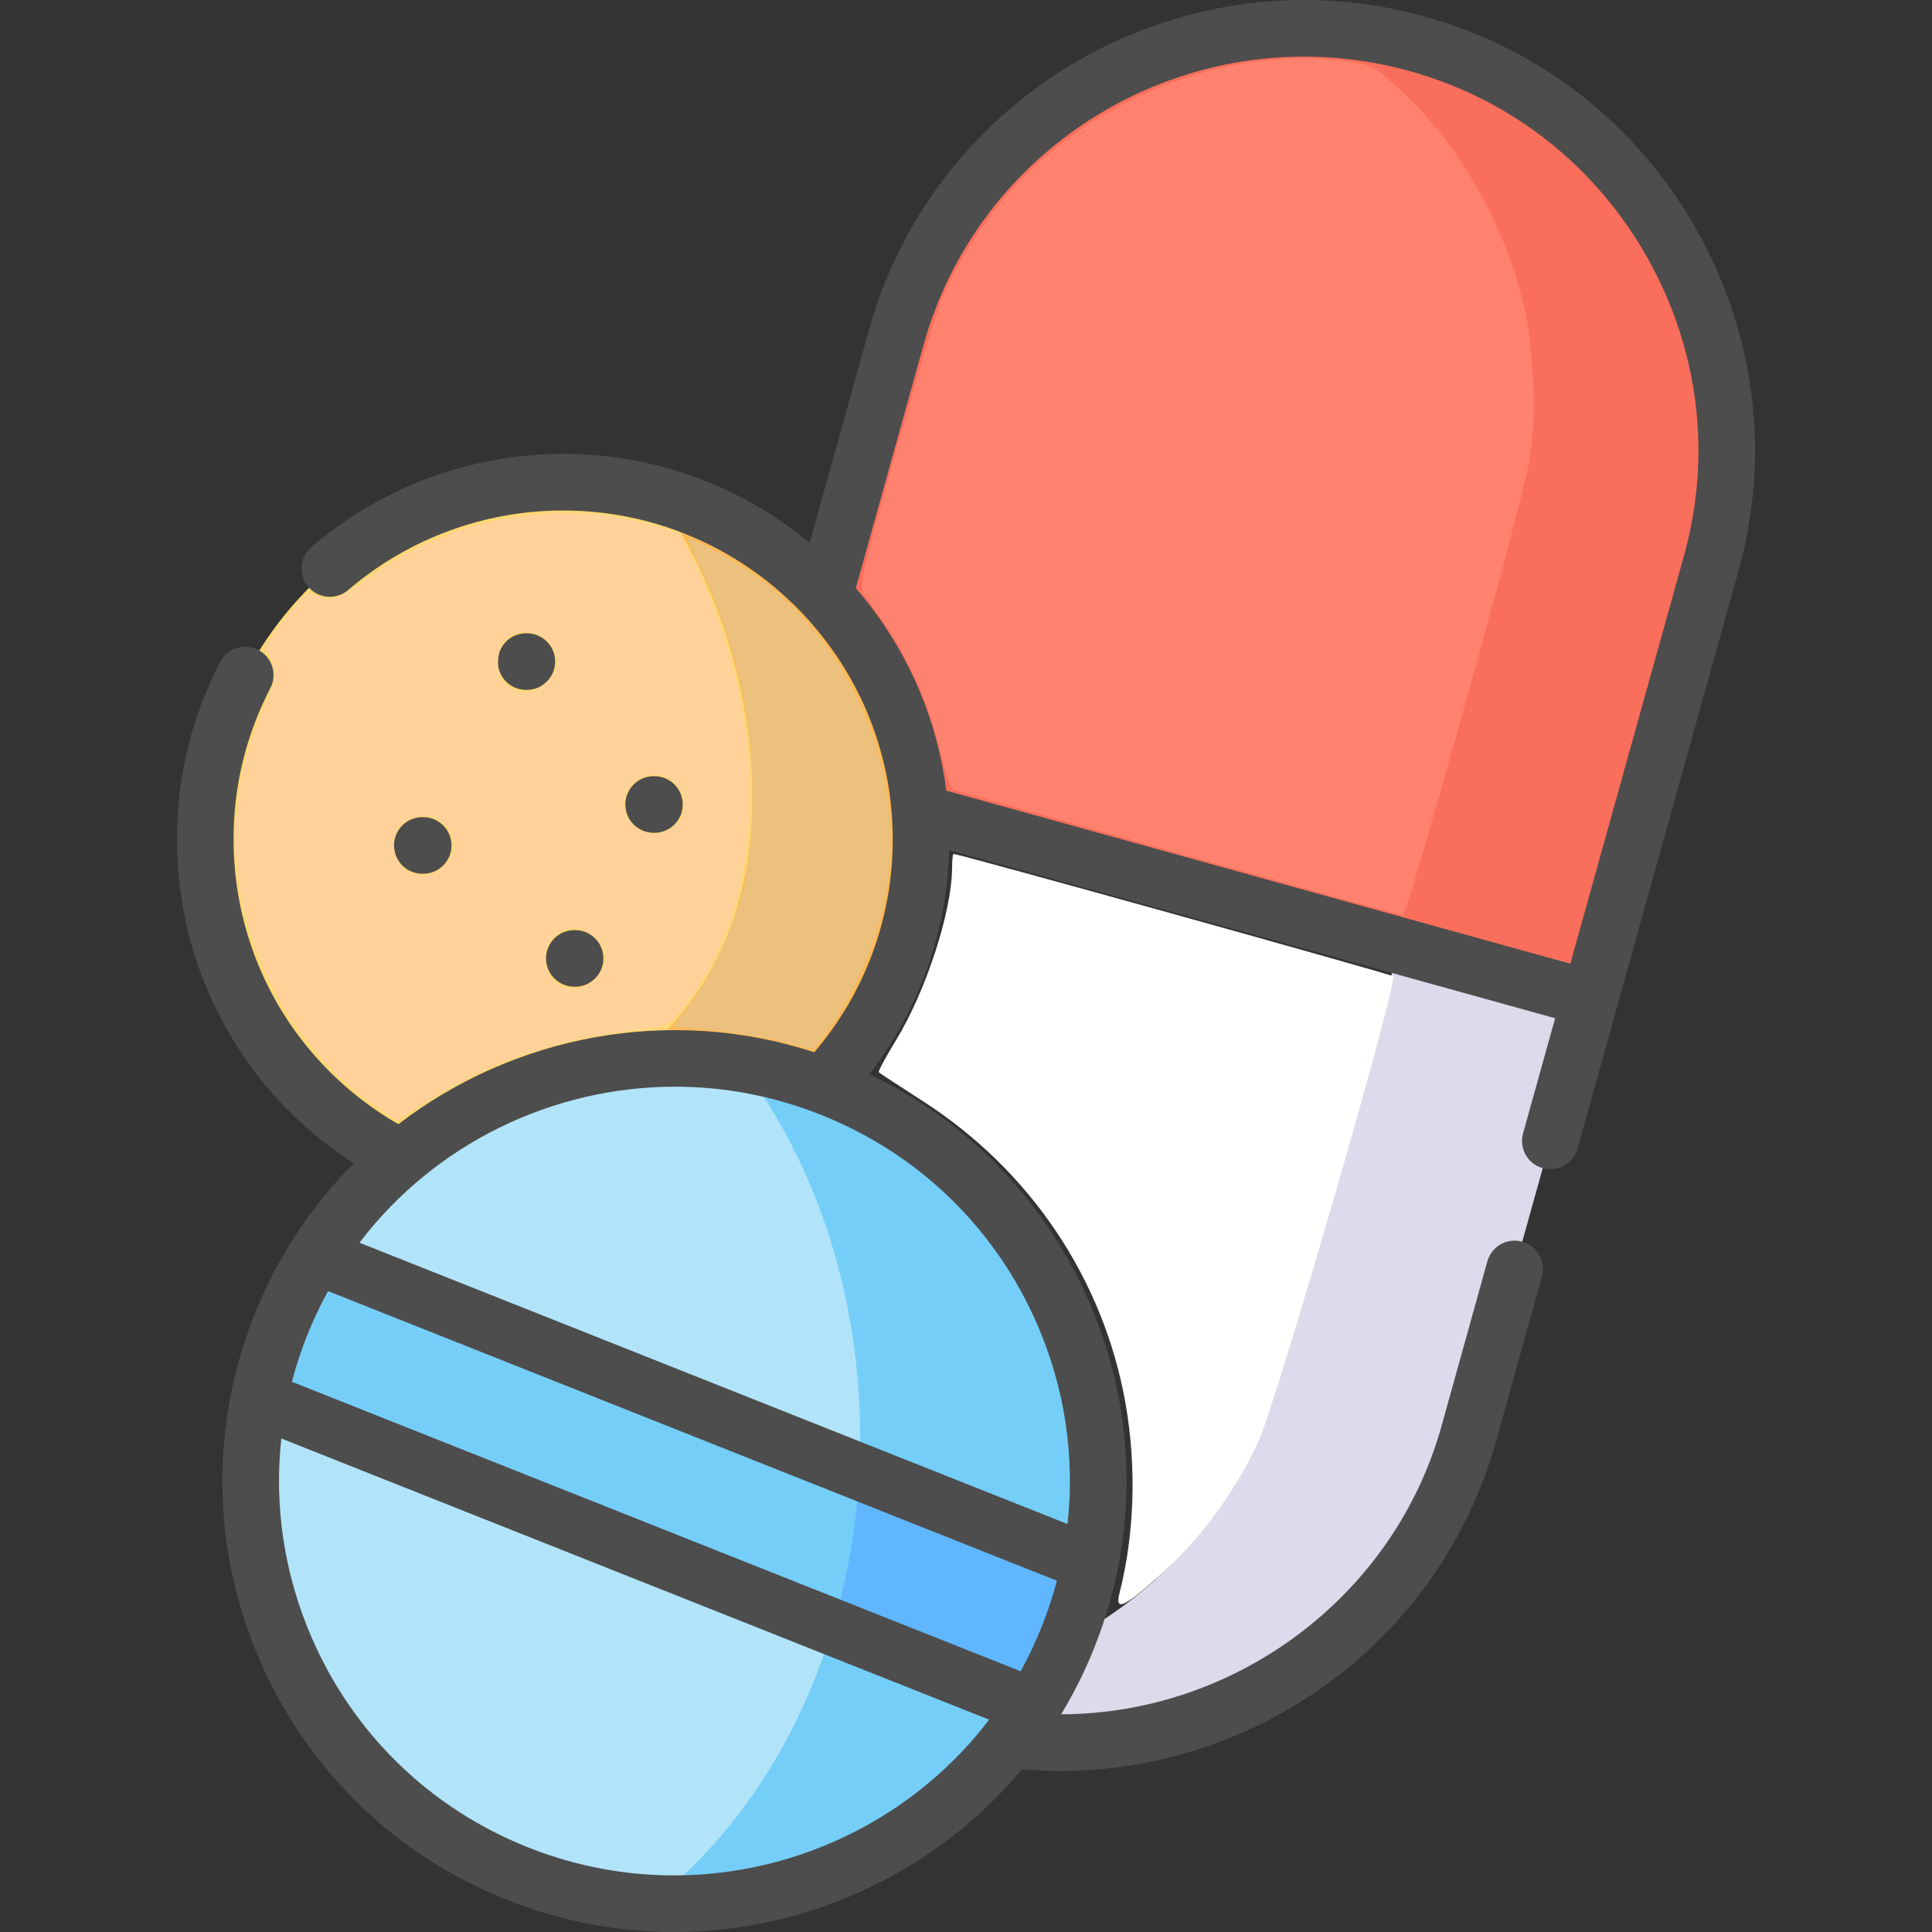 <?xml version="1.0" encoding="UTF-8" standalone="no"?>
<svg
   id="Capa_1"
   enable-background="new 0 0 512 512"
   height="512"
   viewBox="0 0 512 512"
   width="512"
   version="1.1"
   sodipodi:docname="drugs.svg"
   inkscape:version="1.1 (c68e22c387, 2021-05-23)"
   xmlns:inkscape="http://www.inkscape.org/namespaces/inkscape"
   xmlns:sodipodi="http://sodipodi.sourceforge.net/DTD/sodipodi-0.dtd"
   xmlns="http://www.w3.org/2000/svg"
   xmlns:svg="http://www.w3.org/2000/svg">
  <rect x="0" y="0" width="512" height="512" fill="#333333" stroke="none"/>
  <defs
     id="defs2734" />
  <sodipodi:namedview
     id="namedview2732"
     pagecolor="#ffffff"
     bordercolor="#666666"
     borderopacity="1.0"
     inkscape:pageshadow="2"
     inkscape:pageopacity="0.0"
     inkscape:pagecheckerboard="0"
     showgrid="false"
     inkscape:zoom="0.5078125"
     inkscape:cx="-89.6"
     inkscape:cy="463.75385"
     inkscape:window-width="1366"
     inkscape:window-height="705"
     inkscape:window-x="-8"
     inkscape:window-y="-8"
     inkscape:window-maximized="1"
     inkscape:current-layer="Capa_1" />
  <g
     id="g2729">
    <g
       id="g2675">
      <path
         clip-rule="evenodd"
         d="m243.832 215.38 58.667 16.271 118.868 32.967 32.132-115.344c16.506-59.245-18.58-121.211-77.957-137.681-59.405-16.47-121.482 18.511-138.016 77.784l-19.035 68.401c-.001 41.785 11.079 53.662 25.341 57.602z"
         fill="#eb5468"
         fill-rule="evenodd"
         id="path2673"
         style="fill:#f96f5b;fill-opacity:1" />
    </g>
    <g
       id="g2679" />
    <g
       id="g2683">
      <path
         clip-rule="evenodd"
         d="m421.366 264.619-50.456-14.003-32.132 115.344c-8.608 30.927-29.632 55.248-56.224 69.081-2.5 6.095-5.455 11.821-8.864 17.207-1.904 3.033-3.949 5.953-6.137 8.759 54.064 6.605 106.68-27.213 121.68-81.044z"
         fill="#dddaec"
         fill-rule="evenodd"
         id="path2681" />
    </g>
    <g
       id="g2687">
      <path
         clip-rule="evenodd"
         d="m149.226 127.788c-52.388 0-94.833 42.379-94.833 94.65 0 36.879 21.109 68.798 51.962 84.445 35.314 15.704 78.696 15.307 111.68-19.304 16.137-16.951 26.052-39.912 26.052-65.141 0-2.381-.085-4.734-.256-7.058-1.648-22.224-10.966-42.294-25.342-57.601-17.301-18.454-41.932-29.991-69.263-29.991z"
         fill="#ffd772"
         fill-rule="evenodd"
         id="path2685" />
    </g>
    <g
       id="g2691">
      <path
         clip-rule="evenodd"
         d="m178.716 392.52 110.146 21.799c10.398-51.988-17.472-105.564-68.61-125.889-.739-.283-1.477-.567-2.216-.85-11.108-4.139-22.501-6.435-33.78-6.973-28.495-1.417-56.366 8.164-77.9 26.278-8.722 7.285-16.364 15.988-22.614 25.937z"
         fill="#b1e4f9"
         fill-rule="evenodd"
         id="path2689" />
    </g>
    <g
       id="g2695">
      <path
         clip-rule="evenodd"
         d="m273.691 452.247-95.089-47.424-110.004-34.045c-10.341 51.932 17.529 105.479 68.61 125.775 13.58 5.386 27.615 7.965 41.393 7.965h.199c34.461-.028 67.474-16.016 88.753-43.513 2.189-2.805 4.234-5.725 6.138-8.758z"
         fill="#b1e4f9"
         fill-rule="evenodd"
         id="path2693" />
    </g>
    <g
       id="g2699">
      <path
         clip-rule="evenodd"
         d="m172.608 130.708c21.734 23.188 49.632 107.747-4.688 150.295 5.398-.539 10.853-.68 16.336-.397 11.279.539 22.671 2.835 33.78 6.973 16.137-16.951 26.052-39.912 26.052-65.141 0-2.381-.085-4.734-.256-7.058-1.648-22.224-10.966-42.294-25.342-57.601-12.216-13.011-28.041-22.564-45.882-27.071z"
         fill="#fbba58"
         fill-rule="evenodd"
         id="path2697" />
    </g>
    <g
       id="g2703">
      <path
         clip-rule="evenodd"
         d="m273.691 452.247-52.985-21.062c-1.08 3.6-2.244 7.087-3.551 10.545-9.631 25.739-25.228 47.509-44.632 62.618 2.017.113 4.063.17 6.08.17h.199c34.461-.028 67.474-16.016 88.753-43.513 2.187-2.805 4.232-5.725 6.136-8.758z"
         fill="#75cef8"
         fill-rule="evenodd"
         id="path2701" />
    </g>
    <g
       id="g2707">
      <path
         clip-rule="evenodd"
         d="m227.723 390.026 61.139 24.293c10.398-51.988-17.472-105.564-68.61-125.889-.739-.283-1.477-.567-2.216-.85-7.188-2.693-14.489-4.592-21.791-5.726 3.779 4.989 7.273 10.29 10.455 15.903 13.41 23.613 21.251 52.3 21.251 83.227-.001 3.032-.057 6.037-.228 9.042z"
         fill="#75cef8"
         fill-rule="evenodd"
         id="path2705" />
    </g>
    <g
       id="g2711">
      <path
         clip-rule="evenodd"
         d="m288.862 414.319-118.272-46.999-86.85-34.498c-3.58 5.669-6.705 11.764-9.29 18.227-2.585 6.52-4.517 13.096-5.852 19.729l126.084 50.089 79.008 31.38c3.608-5.698 6.733-11.821 9.318-18.312 2.587-6.463 4.518-13.04 5.854-19.616z"
         fill="#75cef8"
         fill-rule="evenodd"
         id="path2709" />
    </g>
    <g
       id="g2715">
      <path
         clip-rule="evenodd"
         d="m220.706 431.185 52.985 21.062c3.608-5.698 6.733-11.821 9.318-18.312 2.585-6.463 4.517-13.04 5.852-19.616l-61.139-24.293c-.709 14.371-3.124 28.205-7.016 41.159z"
         fill="#60b7ff"
         fill-rule="evenodd"
         id="path2713" />
    </g>
    <g
       id="g2727">
      <path
         d="m449.559 60.798c-15.747-27.873-41.315-47.912-71.996-56.426-.007-.002-.013-.003-.019-.005-63.508-17.607-129.565 19.623-147.245 83l-15.725 56.507c-17.741-14.721-40.526-23.587-65.348-23.587-24.462 0-48.151 8.766-66.704 24.684-3.144 2.697-3.505 7.432-.809 10.576 2.698 3.144 7.432 3.505 10.576.808 15.836-13.586 36.056-21.068 56.937-21.068 48.171 0 87.361 39.096 87.361 87.15 0 20.83-7.359 40.681-20.799 56.421-38.631-12.573-79.717-4.35-110.213 19.063-27.058-15.582-43.681-44.079-43.681-75.484 0-14.118 3.282-27.605 9.755-40.088 1.907-3.677.472-8.204-3.206-10.111s-8.204-.472-10.111 3.206c-7.59 14.638-11.439 30.449-11.439 46.994 0 35.114 17.714 67.132 46.862 85.858-11.065 11.092-20.111 24.538-26.27 39.974-11.822 29.642-11.382 62.107 1.236 91.413 12.64 29.354 35.979 52.027 65.719 63.84 14.482 5.752 29.43 8.477 44.144 8.477 35.414 0 69.443-15.794 92.236-43.123 3.399.294 6.8.447 10.197.447 23.319 0 46.375-6.876 66.157-19.914 24.088-15.877 41.591-39.826 49.286-67.436l12.16-43.682c1.11-3.99-1.224-8.126-5.214-9.236-3.988-1.111-8.126 1.223-9.237 5.214l-12.159 43.681c-12.598 45.21-54.632 76.26-100.797 76.351 3.344-5.529 6.291-11.392 8.762-17.584 11.83-29.624 11.405-62.07-1.195-91.362-11.571-26.899-32.14-48.19-58.392-60.674 13.156-17.032 20.557-37.693 21.157-59.378l160.582 44.537-8.496 30.497c-1.112 3.99 1.222 8.126 5.212 9.238.674.188 1.351.277 2.017.277 3.283 0 6.297-2.172 7.221-5.489l42.644-153.074c8.509-30.548 4.544-62.685-11.166-90.492zm-173.515 370.358c-1.628 4.079-3.488 7.997-5.555 11.749l-193.144-76.722c1.094-4.166 2.451-8.291 4.071-12.355 1.616-4.051 3.468-7.938 5.518-11.667l193.158 76.744c-1.09 4.13-2.439 8.22-4.048 12.251zm-136.066 58.427c-26.013-10.333-46.426-30.161-57.48-55.832-7.241-16.815-9.895-34.82-7.943-52.536l187.579 74.512c-27.76 36.425-77.507 51.591-122.156 33.856zm135.022-138.301c7.242 16.835 9.882 34.862 7.903 52.598l-187.639-74.551c19.879-26.136 51.068-41.347 83.59-41.347 12.873 0 25.958 2.385 38.628 7.418h-.001c26.043 10.353 46.471 30.199 57.519 55.882zm171.274-204.02-30.123 108.127-165.379-45.867c-2.583-20.343-11.188-38.838-23.967-53.649l17.943-64.479c15.46-55.418 73.252-87.969 128.784-72.572h.003c26.824 7.44 49.185 24.968 62.963 49.355 13.739 24.315 17.209 52.402 9.776 79.085z"
         id="path2717"
         style="fill:#4d4d4d;fill-opacity:1" />
      <path
         d="m173.431 220.698c4.142 0 7.5-3.358 7.5-7.5s-3.358-7.5-7.5-7.5h-.199c-4.142 0-7.5 3.358-7.5 7.5s3.358 7.5 7.5 7.5z"
         id="path2719"
         style="fill:#4d4d4d;fill-opacity:1" />
      <path
         d="m152.209 261.489h.199c4.142 0 7.5-3.358 7.5-7.5s-3.358-7.5-7.5-7.5h-.199c-4.142 0-7.5 3.358-7.5 7.5s3.358 7.5 7.5 7.5z"
         id="path2721"
         style="fill:#4d4d4d;fill-opacity:1" />
      <path
         d="m112.151 231.554c4.142 0 7.5-3.358 7.5-7.5s-3.358-7.5-7.5-7.5h-.228c-4.142 0-7.5 3.358-7.5 7.5s3.358 7.5 7.5 7.5z"
         id="path2723"
         style="fill:#4d4d4d;fill-opacity:1" />
      <path
         d="m139.623 167.826h-.199c-4.142 0-7.5 3.358-7.5 7.5s3.358 7.5 7.5 7.5h.199c4.142 0 7.5-3.358 7.5-7.5s-3.357-7.5-7.5-7.5z"
         id="path2725"
         style="fill:#4d4d4d;fill-opacity:1" />
    </g>
  </g>
  <path
     style="fill:#ff826e;fill-opacity:1;stroke:#fed298;stroke-width:0;stroke-linecap:round;stroke-linejoin:round;stroke-miterlimit:0;stroke-dasharray:none"
     d="m 312.123,226.059 c -32.222,-9.031 -59.043,-16.622 -59.604,-16.87 -0.56,-0.248 -2.173,-5.154 -3.583,-10.902 -3.644,-14.855 -9.309,-26.369 -20.268,-41.197 -1.037,-1.403 0.361,-7.395 8.566,-36.71 5.393,-19.268 10.964,-37.788 12.381,-41.155 5.182,-12.312 14.275,-25.482 23.877,-34.584 21.624,-20.496 53.289,-31.746 80.733,-28.682 8.906,0.994 9.089,1.069 14.855,6.064 16.247,14.075 29.098,35.757 34.667,58.487 2.828,11.545 3.547,30.334 1.591,41.582 -2.132,12.263 -32.368,120.642 -33.617,120.501 -0.557,-0.063 -27.376,-7.503 -59.598,-16.534 z"
     id="path3284" />
  <path
     style="fill:#fed298;fill-opacity:1;stroke:#fed298;stroke-width:0;stroke-linecap:round;stroke-linejoin:round;stroke-miterlimit:0;stroke-dasharray:none"
     d="M 100.905,294.238 C 88.306,285.808 78.367,274.319 71.419,260.156 59.82,236.511 59.46,209.915 70.418,186.376 c 2.826,-6.07 3.053,-9.313 0.871,-12.428 -1.477,-2.109 -1.418,-2.463 0.983,-5.881 1.405,-2 4.05,-5.395 5.877,-7.544 3.133,-3.686 3.475,-3.838 6.022,-2.677 3.566,1.625 5.642,0.872 13.444,-4.873 21.775,-16.035 51.294,-21.261 76.359,-13.519 l 6.231,1.924 3.988,7.931 c 5.669,11.275 10.429,26.23 12.845,40.356 3.523,20.6 1.823,41.461 -4.709,57.789 -3.247,8.115 -8.038,16.315 -12.305,21.06 -3.193,3.55 -3.564,3.684 -13.132,4.733 -19.422,2.129 -36.948,8.179 -52.806,18.228 -4.674,2.962 -8.67,5.385 -8.879,5.385 -0.21,0 -2.145,-1.181 -4.302,-2.623 z m 57.371,-35.419 c 2.851,-3.136 2.811,-6.448 -0.119,-9.854 -4.887,-5.681 -13.617,-2.473 -13.617,5.005 0,7.863 8.324,10.802 13.735,4.849 z m -40.571,-29.359 c 7.119,-7.119 -2.798,-17.546 -10.743,-11.296 -1.947,1.532 -2.594,2.928 -2.594,5.598 0,7.423 8.136,10.899 13.337,5.698 z m 60.869,-10.455 c 2.001,-1.574 2.594,-2.909 2.594,-5.836 0,-7.076 -8.316,-10.481 -13.337,-5.46 -7.119,7.119 2.798,17.546 10.743,11.296 z m -33.761,-38.253 c 3.479,-3.479 3.685,-6.905 0.629,-10.458 -2.974,-3.458 -9.111,-3.687 -11.742,-0.438 -2.295,2.834 -2.317,9.047 -0.04,11.031 4.045,3.523 7.536,3.481 11.153,-0.135 z"
     id="path8960" />
  <path
     style="fill:#ecc07d;fill-opacity:1;stroke:#fed298;stroke-width:0;stroke-linecap:round;stroke-linejoin:round;stroke-miterlimit:0;stroke-dasharray:none"
     d="m 207.262,276.083 c -3.791,-1.002 -11.839,-2.336 -17.885,-2.965 l -10.993,-1.143 3.909,-4.945 c 5.532,-6.998 12.217,-21.316 14.804,-31.707 3.09,-12.41 3.096,-35.864 0.013,-50.279 -2.723,-12.732 -6.236,-23.439 -11.087,-33.796 -2.128,-4.543 -3.869,-8.425 -3.869,-8.628 0,-0.203 2.991,1.138 6.647,2.979 25.443,12.813 42.834,37.979 46.614,67.457 2.093,16.321 -1.135,33.052 -9.521,49.344 -4.155,8.071 -9.692,15.887 -11.073,15.629 -0.367,-0.069 -3.768,-0.944 -7.559,-1.946 z"
     id="path9036" />
  <path
     style="fill:#fffffe;fill-opacity:1;stroke:#000000;stroke-width:0;stroke-linecap:round;stroke-linejoin:round;stroke-miterlimit:0;stroke-dasharray:none"
     d="m 296.702,422.105 c 3.964,-15.551 4.522,-33.533 1.561,-50.253 -5.82,-32.861 -25.185,-61.709 -53.751,-80.072 -6.181,-3.973 -11.416,-7.399 -11.632,-7.612 -0.216,-0.213 1.844,-4.046 4.579,-8.519 7.903,-12.924 14.775,-34.002 14.849,-45.547 0.013,-2.106 0.184,-3.819 0.378,-3.807 1.876,0.116 115.93,31.862 116.505,32.427 1.401,1.379 -30.888,112.877 -35.702,123.283 -6.242,13.494 -15.447,25.989 -26.21,35.58 -9.595,8.55 -11.85,9.514 -10.577,4.518 z"
     id="path942" />
</svg>
